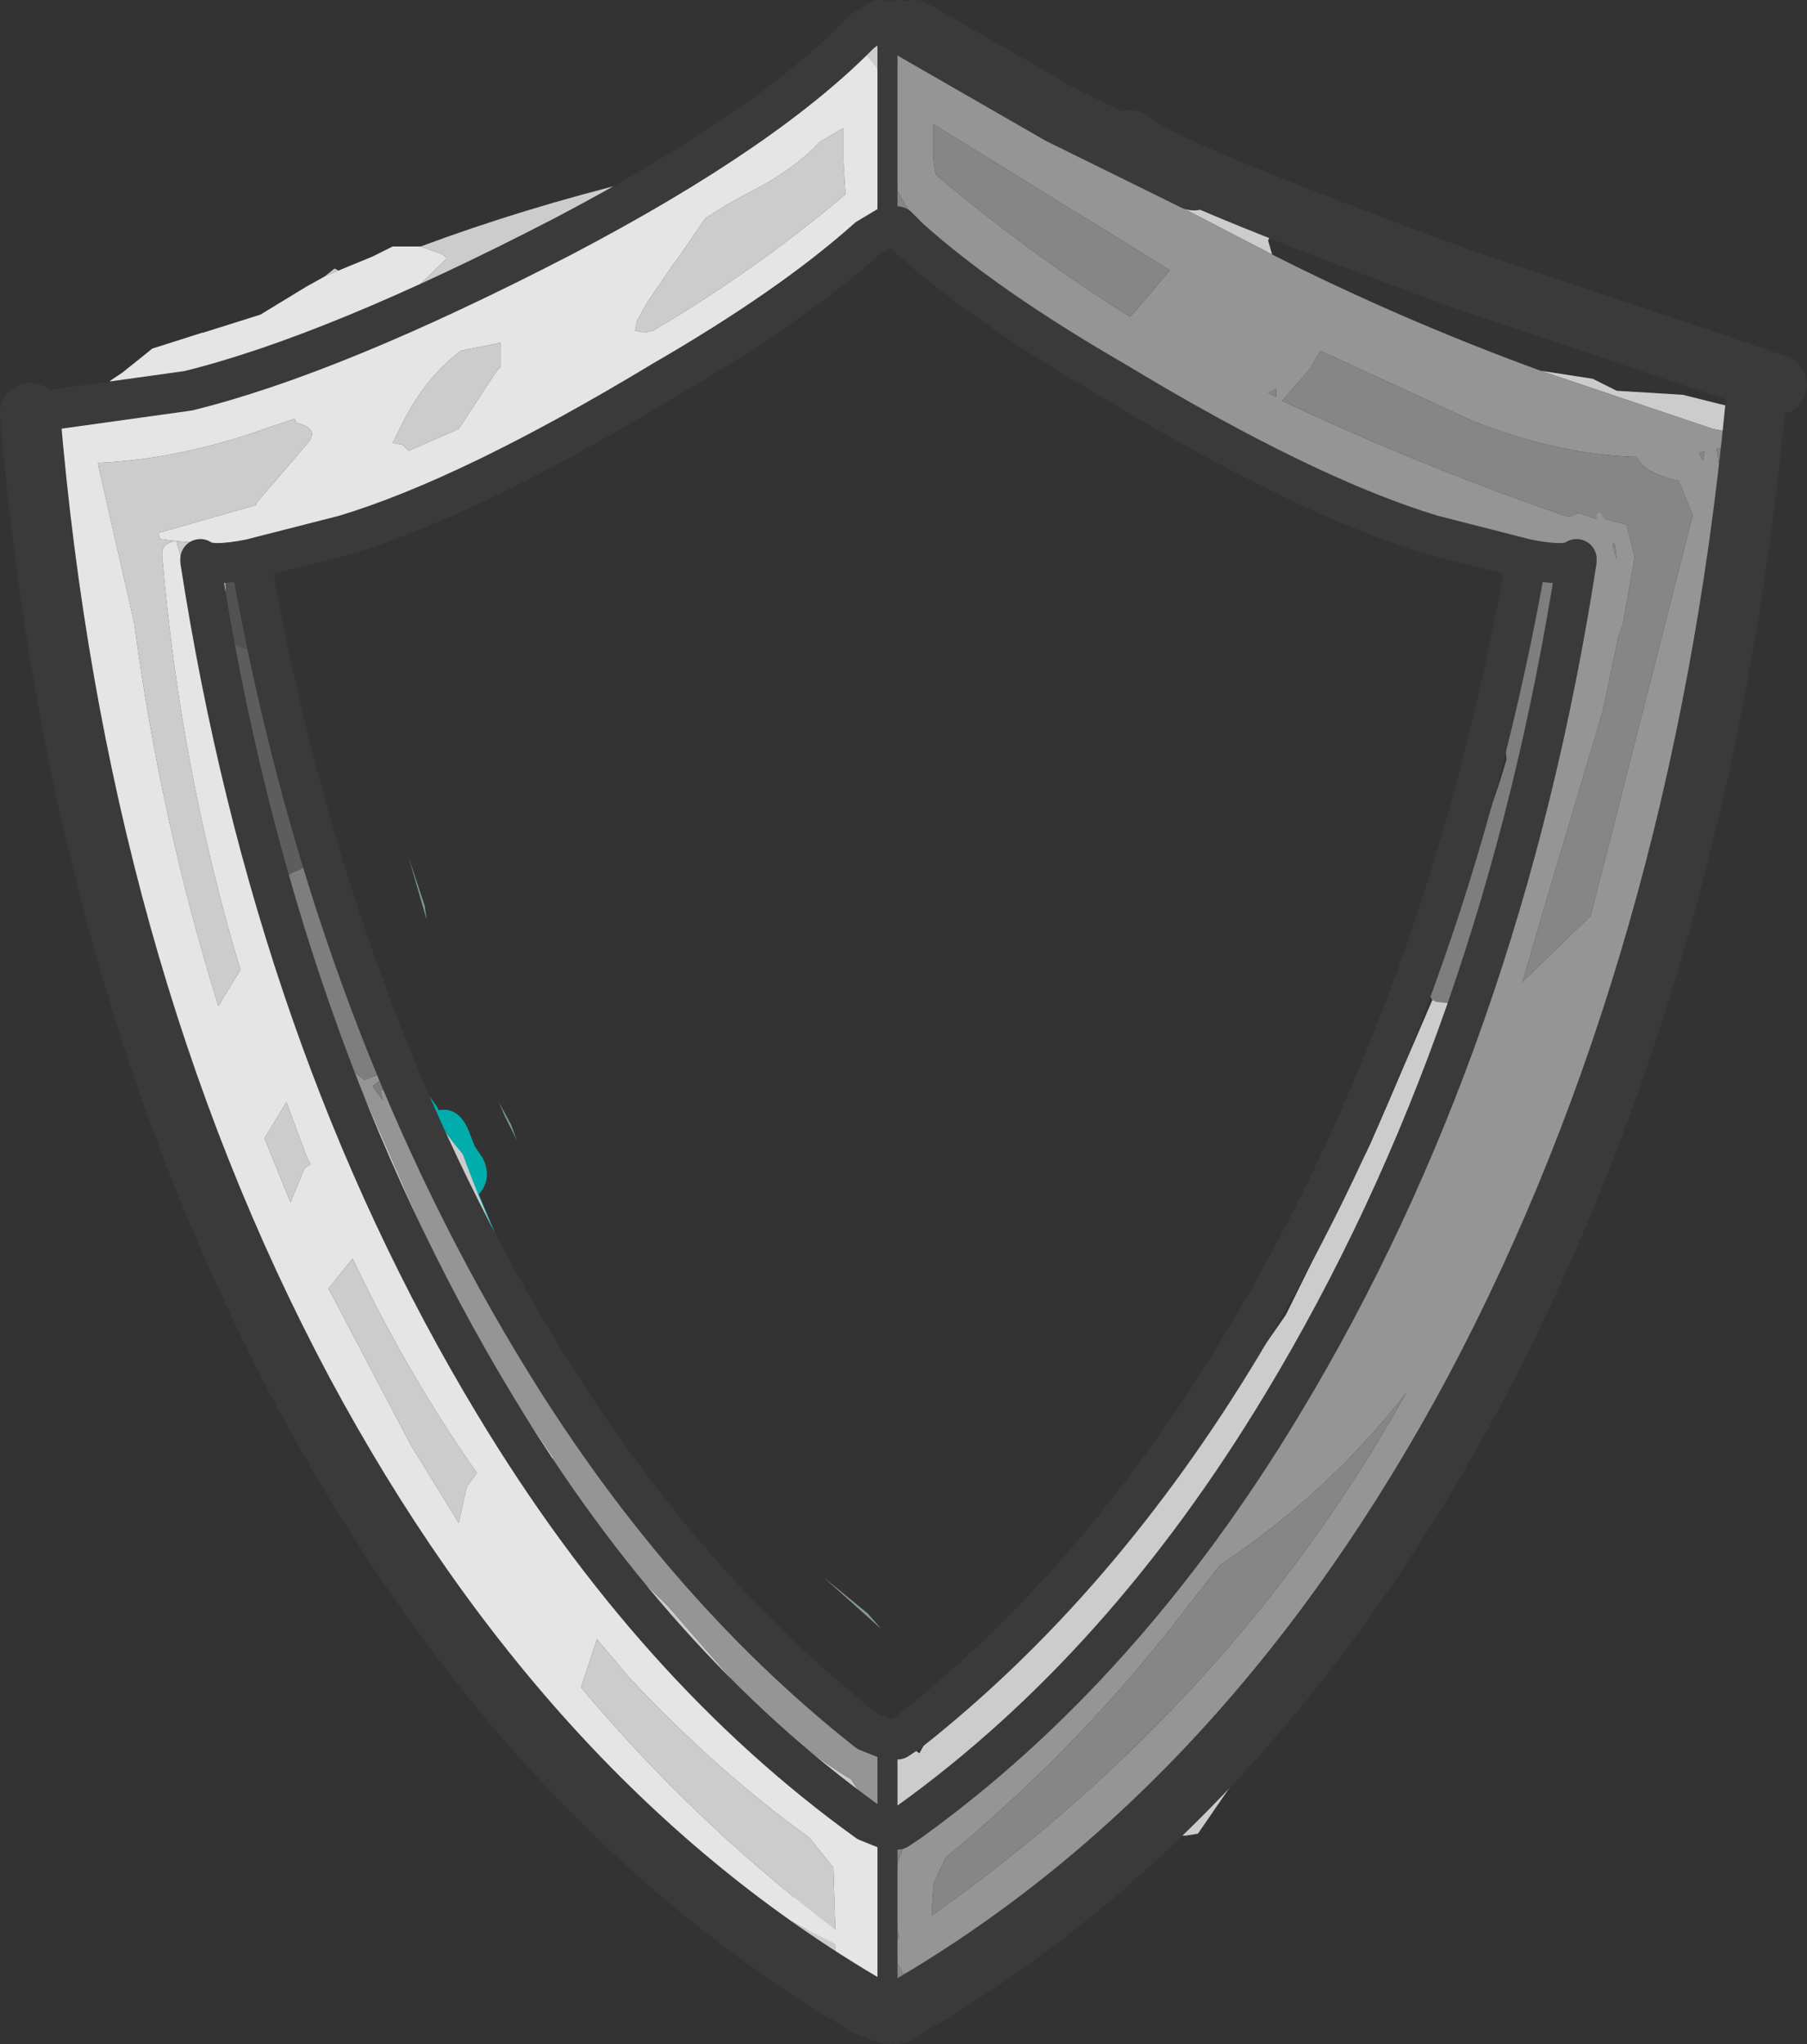 <?xml version="1.0" encoding="UTF-8" standalone="no"?>
<svg xmlns:ffdec="https://www.free-decompiler.com/flash" xmlns:xlink="http://www.w3.org/1999/xlink" ffdec:objectType="shape" height="51.0px" width="45.1px" xmlns="http://www.w3.org/2000/svg">
  <rect width="100%" height="100%" fill="#333333" stroke="none"/>
  <g transform="matrix(1.0, 0.0, 0.0, 1.0, 0.55, 0.5)">
    <path d="M11.4 29.3 L11.8 30.25 11.2 29.45 11.35 29.35 11.4 29.3 M11.0 29.1 L11.05 29.1 11.0 29.1" fill="#00b9b9" fill-rule="evenodd" stroke="none"/>
    <path d="M21.75 1.35 L21.55 1.3 21.55 1.25 19.5 2.65 18.15 3.45 Q18.65 2.55 19.6 1.85 L21.4 0.6 21.55 0.55 21.9 0.8 21.9 1.2 21.85 1.25 21.75 1.35 M2.9 8.5 L3.25 8.2 4.5 7.8 4.55 7.85 4.6 7.85 4.6 8.0 4.6 8.15 4.5 8.3 4.4 8.3 4.25 8.2 4.25 8.1 3.85 8.1 3.3 8.6 2.9 8.55 2.9 8.5 M37.9 14.35 L37.95 14.05 37.9 15.85 36.7 20.25 36.2 22.6 36.2 22.65 36.25 22.7 36.3 22.85 36.35 22.9 33.6 29.25 Q32.4 32.2 30.15 34.3 L31.55 32.3 33.65 28.05 35.5 23.8 Q37.15 19.1 37.9 14.35 M1.45 10.35 L1.45 10.6 1.45 10.95 1.45 11.0 1.55 11.05 1.65 11.15 Q1.5 12.35 1.75 13.6 L2.25 16.25 2.15 16.65 Q1.8 16.65 1.8 16.2 L1.6 15.65 1.5 15.5 1.45 15.25 1.45 15.05 1.35 14.9 1.35 15.05 1.4 15.25 1.3 15.4 Q0.75 14.35 0.55 12.9 L0.4 9.9 0.45 9.75 0.65 9.7 0.85 9.9 1.25 10.0 1.35 10.0 1.45 10.35 M17.15 45.1 L18.55 46.45 18.55 46.55 18.4 46.65 18.05 46.7 17.95 46.75 16.6 45.55 15.5 44.4 Q15.4 44.25 15.6 44.2 16.45 44.45 17.15 45.1 M20.0 47.3 L20.55 47.95 20.55 48.05 Q20.15 48.15 19.65 47.7 19.2 47.3 19.25 46.9 L19.3 46.8 20.0 47.3 M22.6 42.9 L22.65 42.9 22.8 42.95 22.85 43.0 22.4 43.45 21.8 43.7 21.6 43.65 Q21.55 43.4 21.75 43.3 L22.1 43.05 22.4 43.25 22.6 42.9" fill="#cccccc" fill-rule="evenodd" stroke="none"/>
    <path d="M11.0 29.1 Q10.45 28.75 10.2 27.9 L9.5 26.1 9.5 26.0 9.6 25.95 9.95 26.55 10.35 27.1 10.4 27.2 Q10.95 27.1 11.2 27.85 L11.3 28.1 11.5 28.4 Q11.75 28.9 11.4 29.3 L11.35 29.35 11.2 29.45 10.9 29.25 Q10.65 29.0 11.0 29.1 L11.05 29.1 11.0 29.1" fill="#00acac" fill-rule="evenodd" stroke="none"/>
    <path d="M11.45 28.9 L11.45 28.95 11.25 29.0 11.0 28.85 10.85 28.7 Q10.65 28.4 10.75 28.2 L10.75 28.05 10.85 28.0 11.0 27.95 11.4 28.3 11.45 28.9" fill="#00acac" fill-rule="evenodd" stroke="none"/>
    <path d="M35.3 13.6 Q35.35 13.3 35.6 13.35 35.65 13.8 35.8 13.6 36.0 13.25 36.15 13.5 L36.2 13.6 36.2 13.65 36.3 13.55 Q35.15 21.15 31.85 28.2 28.55 35.2 22.85 40.7 L22.2 40.85 25.7 37.05 Q29.2 31.9 31.95 25.95 34.5 20.3 35.25 14.15 L35.3 14.05 35.3 13.6" fill="url(#gradient0)" fill-rule="evenodd" stroke="none"/>
    <path d="M8.3 13.0 L8.3 13.1 8.2 13.15 8.2 13.1 8.3 13.0 M11.9 27.0 L12.2 27.55 12.35 27.95 12.05 27.35 11.9 27.0 M9.65 20.9 L10.05 22.1 10.1 22.45 9.65 20.9 M21.45 40.15 L20.0 38.85 21.1 39.75 21.45 40.15" fill="#ccffff" fill-opacity="0.498" fill-rule="evenodd" stroke="none"/>
    <path d="M42.8 10.55 L42.45 10.25 42.2 10.2 42.2 10.15 42.2 10.2 37.9 8.75 39.2 8.95 39.8 9.25 41.45 9.35 42.65 9.65 Q43.1 10.3 43.05 11.25 L42.6 11.6 42.55 11.5 42.5 11.4 42.65 11.3 42.9 11.1 42.95 10.85 43.0 10.75 42.85 10.55 42.8 10.55 M31.2 5.85 L27.25 3.8 Q25.45 2.65 23.8 1.85 L22.8 1.25 22.6 0.8 22.7 0.75 25.2 2.0 26.15 2.8 28.7 3.65 30.5 4.8 31.3 5.25 31.2 5.3 31.1 5.5 31.2 5.85 M21.35 1.1 L21.35 1.25 21.3 1.15 21.35 1.1 M23.8 6.55 L23.95 6.65 26.1 8.15 27.5 9.05 29.3 10.05 33.5 12.2 31.85 11.45 24.8 7.8 Q22.7 6.7 22.05 5.5 L21.5 5.45 20.3 6.2 Q19.25 7.5 17.5 8.15 L18.8 7.35 Q20.25 6.4 20.75 5.4 L20.9 5.4 21.6 4.5 22.0 5.05 22.95 5.95 23.8 6.55 M38.05 13.35 L39.0 13.25 39.05 13.3 38.3 16.2 38.2 13.85 38.15 13.75 38.0 13.75 38.0 13.65 38.0 13.45 38.05 13.35 M37.4 19.3 L35.95 24.1 Q36.0 23.1 36.4 22.1 L37.05 19.9 37.15 19.7 37.4 19.3 M35.8 24.55 L35.55 25.2 Q31.9 36.45 23.1 44.2 L22.35 45.0 21.6 45.65 21.75 46.45 21.8 47.5 21.65 48.6 21.65 48.7 21.9 48.9 21.95 48.95 21.4 49.05 21.35 49.05 21.65 46.85 21.35 44.95 21.15 44.9 20.9 44.9 20.75 44.9 20.5 45.0 20.45 45.0 14.6 38.2 Q8.55 30.85 6.3 21.65 L6.3 21.55 6.3 21.5 6.4 21.45 6.95 23.75 Q7.35 25.4 8.3 26.25 L8.4 26.5 8.3 26.6 8.25 26.8 8.5 26.75 9.7 29.5 Q11.2 32.9 13.25 35.85 13.4 36.9 14.5 38.0 L16.1 39.55 17.8 41.5 Q19.2 43.0 20.7 43.9 21.0 44.45 21.55 44.6 L21.6 44.45 21.65 44.1 21.7 44.05 21.7 43.95 21.65 43.6 21.55 43.45 Q21.7 43.25 21.3 43.2 L21.05 42.85 19.65 41.9 19.55 41.95 19.65 42.1 Q16.7 39.15 14.25 35.45 12.55 32.8 11.2 30.05 9.6 26.8 8.3 23.45 L8.1 22.65 8.0 22.2 8.2 22.75 8.55 23.8 Q9.45 26.45 11.0 28.3 12.1 31.3 13.75 34.05 17.25 39.85 22.4 43.25 23.7 40.65 26.35 38.35 29.4 35.7 31.55 32.3 L33.65 28.05 35.2 24.45 35.3 24.5 35.8 24.55 M26.1 46.25 Q31.3 42.45 34.75 36.6 40.5 26.8 42.25 15.5 L42.4 14.7 42.45 14.0 42.5 13.65 Q42.95 18.15 40.9 23.5 37.6 32.25 32.65 40.45 L29.35 45.25 29.05 45.3 28.8 45.3 28.15 45.15 23.8 48.45 23.2 48.8 26.1 46.25 M20.55 48.95 Q19.1 48.65 18.0 46.8 L17.95 46.7 Q19.05 47.4 20.3 48.0 20.3 48.6 20.55 48.95 M15.55 45.0 L15.3 45.0 14.35 43.95 15.55 45.0 M7.55 6.4 L7.8 6.2 7.9 6.25 7.55 6.4 M9.95 5.65 Q12.5 4.7 15.35 4.0 L16.4 3.75 16.05 3.9 10.9 6.6 9.85 7.0 9.25 7.25 10.6 5.95 10.5 5.85 9.95 5.65 M15.95 9.0 L14.55 10.05 12.9 10.5 Q11.2 12.7 8.1 13.15 L5.5 13.5 5.95 14.85 6.65 16.15 Q6.35 17.45 6.85 18.8 L7.25 19.7 7.45 20.7 6.8 19.2 6.65 18.65 6.3 16.8 6.2 16.2 6.15 16.05 Q5.95 14.8 5.4 13.8 L5.35 13.95 5.3 13.5 5.25 13.8 5.1 13.5 5.05 13.55 5.1 14.65 5.1 14.9 5.15 15.3 5.35 16.9 5.4 17.25 5.85 18.95 5.9 19.2 6.0 19.5 6.2 20.5 6.3 20.8 6.1 20.85 3.85 13.0 Q7.05 13.3 10.2 11.75 L13.2 10.25 13.85 10.0 15.95 9.0 M20.4 2.75 L20.5 2.7 20.5 3.5 20.55 4.35 Q18.3 6.25 15.75 7.75 L15.55 7.8 15.3 7.75 15.35 7.5 15.6 7.05 16.25 6.1 16.4 5.9 17.05 4.95 17.6 4.6 18.15 4.3 Q19.25 3.75 19.9 3.05 L20.4 2.75 M1.9 11.1 L1.9 11.05 Q4.0 10.95 6.2 10.15 L6.8 9.95 6.85 10.05 Q7.5 10.2 7.05 10.65 L5.85 12.05 5.85 12.1 3.4 12.8 3.45 12.95 3.85 13.0 Q3.45 13.05 3.5 13.4 3.95 18.7 5.45 23.7 L4.9 24.6 Q3.45 19.95 2.8 15.05 L1.9 11.1 M11.95 8.05 L11.95 8.45 11.95 8.65 11.85 8.75 10.9 10.2 9.65 10.75 9.5 10.6 9.25 10.55 9.55 9.95 Q10.1 8.9 10.95 8.25 L11.95 8.05 M6.15 21.05 L6.35 21.05 6.35 21.2 6.4 21.3 6.25 21.4 6.15 21.05 M6.15 20.9 L6.3 20.9 6.15 21.0 6.15 20.9 M11.35 36.25 L11.1 36.6 10.9 37.5 9.7 35.55 7.65 31.65 8.25 30.9 Q9.6 33.75 11.35 36.25 M13.95 41.6 L14.35 40.4 15.15 41.35 Q17.35 43.7 19.65 45.35 L20.25 46.1 20.3 47.65 Q16.75 44.95 13.95 41.6 M7.05 28.65 L6.7 29.5 6.05 27.9 6.6 27.0 7.1 28.35 7.2 28.55 7.05 28.65" fill="#cccccc" fill-rule="evenodd" stroke="none"/>
    <path d="M37.9 8.75 L42.2 10.2 42.2 10.15 42.2 10.2 42.45 10.25 42.8 10.55 42.3 10.7 42.5 12.2 42.5 13.65 42.45 14.0 42.4 14.7 42.25 15.5 Q40.5 26.8 34.75 36.6 31.3 42.45 26.1 46.25 L22.5 48.5 22.4 48.85 22.25 48.65 22.0 48.75 21.85 48.5 21.8 48.05 21.85 47.85 21.9 47.85 21.8 47.5 21.75 46.45 Q21.85 45.7 22.35 45.0 L23.1 44.2 Q31.9 36.45 35.55 25.2 L35.8 24.55 35.95 24.1 37.4 19.3 38.3 16.2 39.05 13.3 39.1 13.25 39.0 13.25 38.05 13.35 37.95 13.35 Q36.25 13.35 34.35 12.55 L33.5 12.2 29.3 10.05 26.1 8.15 23.95 6.65 23.8 6.55 Q22.4 5.45 21.75 4.05 L21.7 3.95 21.4 2.5 21.35 1.25 21.35 1.1 21.35 0.95 21.45 0.8 21.6 0.75 21.85 0.65 22.8 1.25 23.8 1.85 Q25.45 2.65 27.25 3.8 L31.2 5.85 31.8 6.15 Q34.75 7.6 37.9 8.75 M41.85 10.8 L41.95 11.0 42.0 10.75 41.85 10.8 M41.35 11.5 L41.15 11.45 Q40.45 11.25 40.3 10.9 38.35 10.85 36.2 10.0 L32.4 8.25 32.15 8.7 31.45 9.5 Q34.95 11.15 38.6 12.4 L38.85 12.3 39.3 12.45 39.3 12.3 39.4 12.25 39.5 12.45 39.9 12.55 40.05 12.6 40.25 13.4 39.95 15.1 39.85 15.35 39.45 17.25 38.05 21.95 37.45 24.0 39.15 22.35 41.7 12.35 41.35 11.5 M31.3 9.4 L31.3 9.2 31.1 9.3 31.3 9.4 M22.75 2.95 L22.75 3.3 22.75 3.5 22.8 3.85 Q25.1 5.8 27.65 7.4 L27.8 7.25 28.6 6.3 28.65 6.25 28.5 6.15 22.75 2.6 22.75 2.95 M39.7 13.1 L39.8 13.45 39.75 13.05 39.7 13.05 39.7 13.1 M6.65 18.65 L6.8 19.2 6.7 18.95 6.65 18.65 M8.3 26.25 L8.55 26.45 8.65 26.4 8.95 26.3 8.85 26.15 8.3 23.45 Q9.6 26.8 11.2 30.05 12.55 32.8 14.25 35.45 16.7 39.15 19.65 42.1 L19.55 41.95 19.65 41.9 21.05 42.85 21.3 43.2 Q21.7 43.25 21.55 43.45 L21.65 43.6 21.7 43.95 21.7 44.05 21.65 44.1 21.6 44.45 21.55 44.6 Q21.0 44.45 20.7 43.9 19.2 43.0 17.8 41.5 L16.1 39.55 14.5 38.0 Q13.4 36.9 13.25 35.85 11.2 32.9 9.7 29.5 L8.5 26.75 8.25 26.8 8.3 26.6 8.4 26.5 8.3 26.25 M8.95 26.45 L8.75 26.6 9.0 26.95 8.95 26.7 9.0 26.7 9.0 26.4 8.95 26.45 M28.65 40.15 Q26.2 43.25 23.05 45.85 L22.75 46.5 22.7 47.3 Q30.25 41.95 34.55 34.25 32.6 36.75 29.9 38.55 L28.65 40.15" fill="#959595" fill-rule="evenodd" stroke="none"/>
    <path d="M38.3 16.2 L37.4 19.3 37.15 19.7 37.05 19.9 36.4 22.1 Q36.0 23.1 35.95 24.1 L35.8 24.55 35.3 24.5 35.2 24.45 35.1 24.3 36.9 18.95 37.05 18.45 Q36.95 17.45 37.2 16.25 L37.75 13.45 37.95 13.35 38.0 13.65 38.0 13.75 38.15 13.75 38.2 13.85 38.3 16.2 M7.45 20.7 L8.0 22.2 8.1 22.65 8.3 23.45 8.85 26.15 8.95 26.3 8.65 26.4 8.55 26.45 8.3 26.25 Q7.35 25.4 6.95 23.75 L6.4 21.45 6.8 21.25 Q7.25 21.1 7.1 20.7 L7.05 20.7 7.05 20.6 6.9 20.15 6.85 20.0 6.7 18.95 6.8 19.2 7.45 20.7 M6.3 20.8 L6.2 20.5 6.0 19.5 5.9 19.2 5.85 18.95 6.05 19.4 6.05 19.45 6.05 19.55 6.1 19.65 6.1 19.75 6.25 20.2 6.35 20.35 6.35 20.55 6.4 20.75 6.3 20.8 M5.25 13.8 L5.3 13.5 5.35 13.95 5.4 13.8 Q5.95 14.8 6.15 16.05 L6.2 16.2 5.65 14.6 5.6 14.5 5.4 14.0 5.35 13.95 5.25 13.8 M6.35 21.05 L6.5 21.05 Q6.3 21.15 6.6 21.15 L6.4 21.3 6.35 21.2 6.35 21.05 M8.95 26.45 L9.0 26.4 9.0 26.7 8.95 26.7 9.0 26.95 8.75 26.6 8.95 26.45" fill="#7e7e7e" fill-rule="evenodd" stroke="none"/>
    <path d="M6.1 20.85 L6.3 20.8 6.4 20.75 6.35 20.55 6.35 20.35 6.25 20.2 6.1 19.75 6.1 19.65 6.05 19.55 6.05 19.45 6.05 19.4 5.85 18.95 5.4 17.25 5.35 16.9 5.15 15.3 Q5.25 15.65 5.7 15.7 L5.75 15.6 5.65 14.65 5.65 14.6 6.2 16.2 6.3 16.8 6.65 18.65 6.7 18.95 6.85 20.0 6.9 20.15 7.05 20.6 7.05 20.7 7.1 20.7 Q7.25 21.1 6.8 21.25 L6.4 21.45 6.3 21.5 6.3 21.55 6.25 21.4 6.4 21.3 6.6 21.15 Q6.3 21.15 6.5 21.05 L6.35 21.05 6.15 21.05 6.15 21.0 6.3 20.9 6.15 20.9 6.1 20.85 M5.1 14.65 L5.05 13.55 5.1 13.5 5.25 13.8 5.35 13.95 5.4 14.0 5.3 13.9 Q5.15 13.85 5.1 14.0 L5.1 14.65" fill="#5d5d5d" fill-rule="evenodd" stroke="none"/>
    <path d="M5.15 15.3 L5.1 14.9 5.1 14.65 5.1 14.0 Q5.15 13.85 5.3 13.9 L5.4 14.0 5.6 14.5 5.65 14.6 5.65 14.65 5.75 15.6 5.7 15.7 Q5.25 15.65 5.15 15.3" fill="#525252" fill-rule="evenodd" stroke="none"/>
    <path d="M42.8 10.55 L42.85 10.55 43.0 10.75 42.95 10.85 42.9 11.1 42.65 11.3 42.5 11.4 42.55 11.5 42.6 11.6 42.6 11.85 42.6 11.95 42.55 12.05 42.5 12.2 42.3 10.7 42.8 10.55 M22.8 1.25 L21.85 0.65 21.6 0.75 21.7 0.7 21.85 0.6 21.95 0.6 22.15 0.5 Q22.45 0.55 22.6 0.8 L22.8 1.25 M21.75 4.05 Q22.4 5.45 23.8 6.55 L22.95 5.95 22.0 5.05 21.6 4.5 21.75 4.05 M26.1 8.15 L29.3 10.05 27.5 9.05 26.1 8.15 M39.0 13.25 L39.1 13.25 39.05 13.3 39.0 13.25 M22.35 45.0 Q21.85 45.7 21.75 46.45 L21.6 45.65 22.35 45.0 M21.8 47.5 L21.9 47.85 21.85 47.85 21.8 48.05 21.85 48.5 22.0 48.75 22.25 48.65 22.4 48.85 22.5 48.5 26.1 46.25 23.2 48.8 22.25 49.5 21.95 48.95 21.9 48.9 21.65 48.7 21.65 48.6 21.8 47.5 M41.35 11.5 L41.7 12.35 39.15 22.35 37.45 24.0 38.05 21.95 39.45 17.25 39.85 15.35 39.95 15.1 40.25 13.4 40.05 12.6 39.9 12.55 39.5 12.45 39.4 12.25 39.3 12.3 39.3 12.45 38.85 12.3 38.6 12.4 Q34.95 11.15 31.45 9.5 L32.15 8.7 32.4 8.25 36.2 10.0 Q38.35 10.85 40.3 10.9 40.45 11.25 41.15 11.45 L41.35 11.5 M41.85 10.8 L42.0 10.75 41.95 11.0 41.85 10.8 M31.3 9.4 L31.1 9.3 31.3 9.2 31.3 9.4 M22.75 2.95 L22.75 2.6 28.5 6.15 28.65 6.25 28.6 6.3 27.8 7.25 27.65 7.4 Q25.1 5.8 22.8 3.85 L22.75 3.5 22.75 3.3 22.75 2.95 M39.7 13.1 L39.7 13.05 39.75 13.05 39.8 13.45 39.7 13.1 M28.65 40.15 L29.9 38.55 Q32.6 36.75 34.55 34.25 30.25 41.95 22.7 47.3 L22.75 46.5 23.05 45.85 Q26.2 43.25 28.65 40.15" fill="#868686" fill-rule="evenodd" stroke="none"/>
    <path d="M21.35 1.25 L21.4 2.5 21.7 3.95 21.75 4.05 21.6 4.5 20.9 5.4 20.75 5.4 Q20.25 6.4 18.8 7.35 L17.5 8.15 15.95 9.0 13.85 10.0 13.2 10.25 10.2 11.75 Q7.05 13.3 3.85 13.0 L6.1 20.85 6.15 20.9 6.15 21.0 6.15 21.05 6.25 21.4 6.3 21.55 6.3 21.65 Q8.55 30.85 14.6 38.2 L20.45 45.0 20.5 45.0 20.75 44.9 20.9 44.9 21.15 44.9 21.35 44.95 21.65 46.85 21.35 49.05 21.3 49.1 Q21.2 49.35 20.9 49.35 L20.55 48.95 Q20.3 48.6 20.3 48.0 19.05 47.4 17.95 46.7 L15.55 45.0 14.35 43.95 Q11.7 41.5 9.65 38.25 3.7 28.9 1.4 18.0 0.7 14.6 0.65 11.05 L0.0 11.0 Q0.2 10.15 1.0 9.6 L2.0 9.15 2.2 9.1 2.2 9.0 2.5 8.8 3.25 8.2 5.95 7.35 7.1 6.65 7.55 6.4 7.9 6.25 8.75 5.9 9.25 5.65 9.85 5.65 9.95 5.65 10.5 5.85 10.6 5.95 9.25 7.25 9.85 7.0 10.9 6.6 16.05 3.9 16.4 3.75 Q18.45 2.65 20.2 1.2 L20.3 1.15 20.3 0.8 20.35 0.7 20.5 0.6 20.75 0.55 20.75 0.5 21.3 1.15 21.35 1.25 M20.4 2.75 L19.9 3.05 Q19.25 3.75 18.15 4.3 L17.6 4.6 17.05 4.95 16.4 5.9 16.25 6.1 15.6 7.05 15.35 7.5 15.3 7.75 15.55 7.8 15.75 7.75 Q18.3 6.25 20.55 4.35 L20.5 3.5 20.5 2.7 20.4 2.75 M11.95 8.05 L10.95 8.25 Q10.1 8.9 9.55 9.95 L9.25 10.55 9.5 10.6 9.65 10.75 10.9 10.2 11.85 8.75 11.95 8.65 11.95 8.45 11.95 8.05 M1.9 11.1 L2.8 15.05 Q3.45 19.95 4.9 24.6 L5.45 23.7 Q3.95 18.7 3.5 13.4 3.45 13.05 3.85 13.0 L3.45 12.95 3.4 12.8 5.85 12.1 5.85 12.05 7.05 10.65 Q7.5 10.2 6.85 10.05 L6.8 9.95 6.2 10.15 Q4.0 10.95 1.9 11.05 L1.9 11.1 M11.35 36.25 Q9.6 33.75 8.25 30.9 L7.65 31.65 9.7 35.55 10.9 37.5 11.1 36.6 11.35 36.25 M7.05 28.65 L7.2 28.55 7.1 28.35 6.6 27.0 6.05 27.9 6.7 29.5 7.05 28.65 M13.95 41.6 Q16.75 44.95 20.3 47.65 L20.25 46.1 19.65 45.35 Q17.35 43.7 15.15 41.35 L14.35 40.4 13.95 41.6" fill="#e5e5e5" fill-rule="evenodd" stroke="none"/>
    <path d="M27.65 3.0 Q28.4 3.7 36.05 6.5 L43.8 9.1" fill="none" stroke="#3a3a3a" stroke-linecap="round" stroke-linejoin="round" stroke-width="1.5"/>
    <path d="M29.25 4.0 L25.9 2.35 22.25 0.25 M0.2 9.8 Q1.35 23.6 7.0 34.2 12.55 44.55 21.1 49.55 L21.6 49.75 M43.25 9.75 Q41.9 23.55 36.25 34.2 30.7 44.55 22.15 49.55 L21.85 49.75" fill="none" stroke="#3a3a3a" stroke-linecap="round" stroke-linejoin="round" stroke-width="1.5"/>
    <path d="M22.25 0.25 L22.15 0.2 21.85 0.0 M21.85 5.15 L22.15 5.45 Q24.05 7.15 27.25 9.0 32.05 11.9 35.2 12.85 L37.55 13.45 Q38.55 13.65 38.8 13.45 L38.8 13.5 Q36.95 25.45 31.45 34.55 27.5 41.1 22.15 44.95 L21.85 45.15 M21.6 45.15 L21.1 44.95 Q15.75 41.1 11.8 34.55 6.3 25.45 4.45 13.5 L4.45 13.45 Q4.7 13.65 5.7 13.45 L8.05 12.85 Q11.2 11.9 16.0 9.0 19.2 7.15 21.1 5.45 L21.6 5.15 M21.4 0.0 L21.1 0.2 21.0 0.25 Q18.65 2.7 13.5 5.4 7.8 8.35 4.15 9.25 L0.2 9.8 M21.6 42.9 L21.1 42.7 Q16.35 38.95 12.8 33.05 7.65 24.5 5.7 13.45 M37.55 13.45 Q35.6 24.5 30.45 33.05 26.9 38.95 22.15 42.7 L21.85 42.9" fill="none" stroke="#3a3a3a" stroke-linecap="round" stroke-linejoin="round" stroke-width="1.0"/>
    <path d="M21.6 5.15 L21.6 0.2 M21.6 49.75 L21.6 45.15 21.6 42.9" fill="none" stroke="#3a3a3a" stroke-linecap="round" stroke-linejoin="round" stroke-width="0.5"/>
  </g>
  <defs>
    <linearGradient gradientTransform="matrix(0.0, 0.0, 0.0, 0.0, 0.0, 0.0)" gradientUnits="userSpaceOnUse" id="gradient0" spreadMethod="pad" x1="-819.2" x2="819.2">
      <stop offset="0.0" stop-color="#f0fbfb" stop-opacity="0.749"/>
      <stop offset="1.0" stop-color="#d6d6d6" stop-opacity="0.0"/>
    </linearGradient>
  </defs>
</svg>
